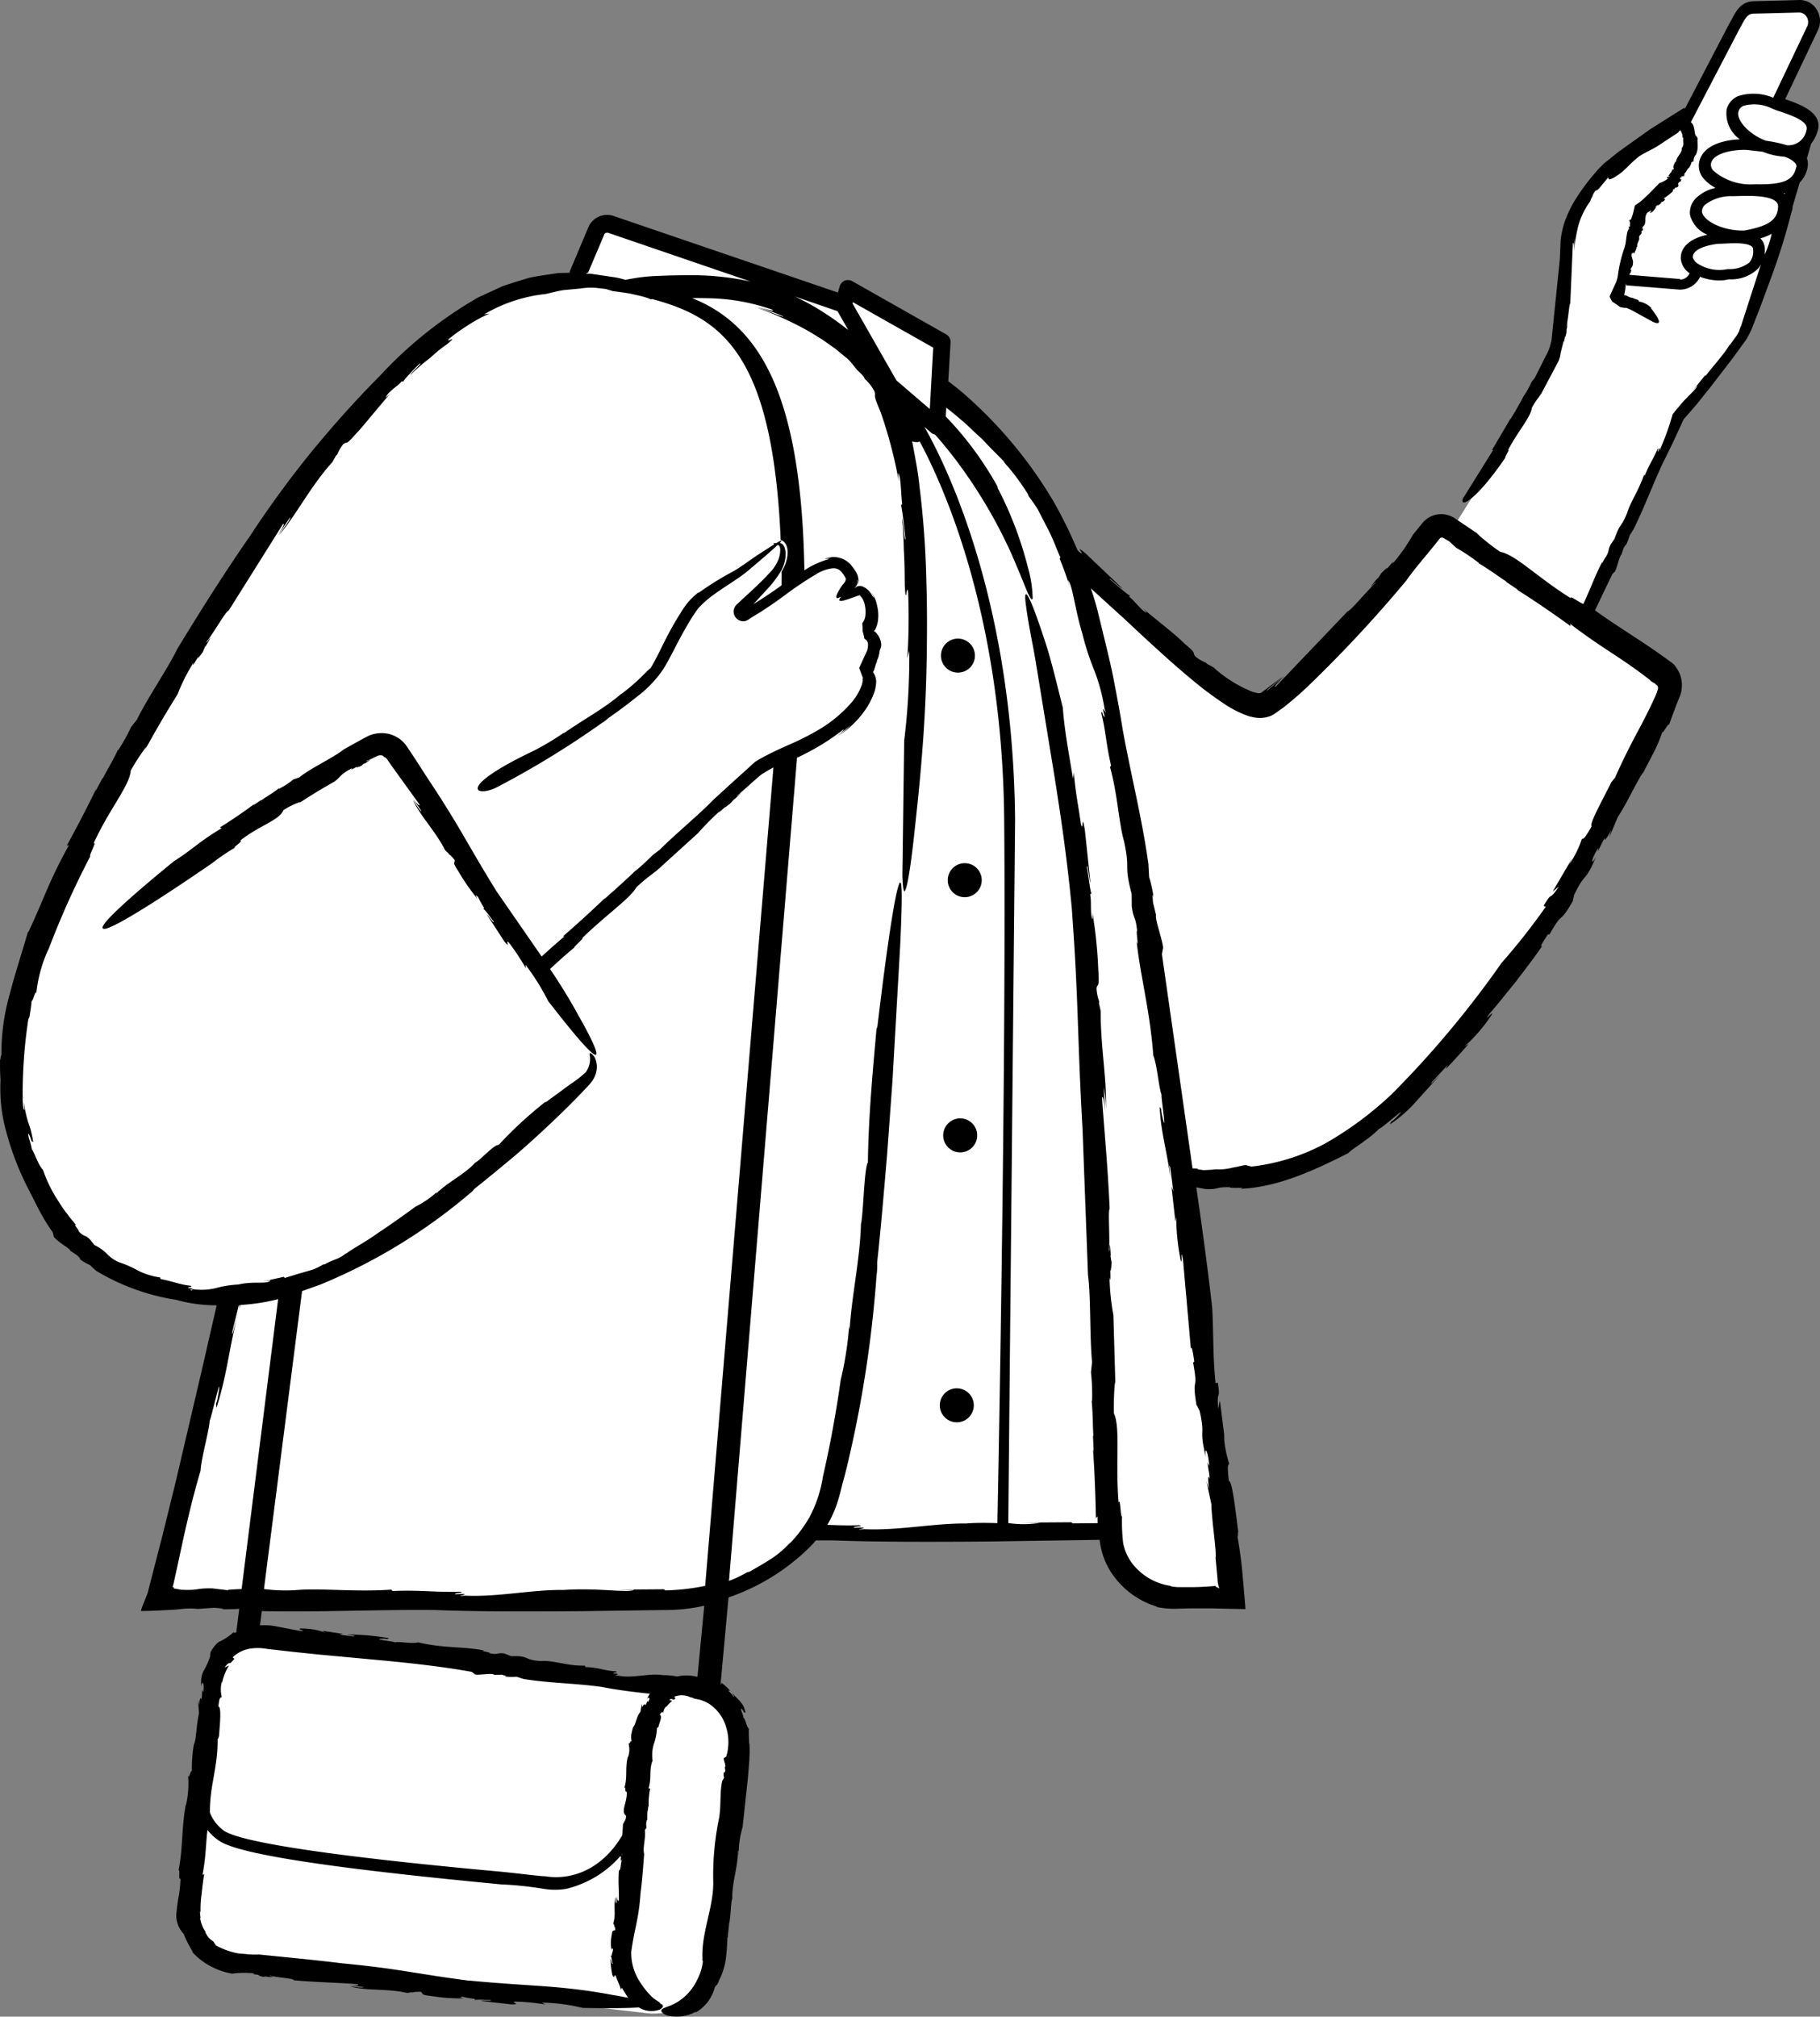 <svg xmlns="http://www.w3.org/2000/svg" width="160.502" height="177.805" viewBox="0 0 160.502 177.805">
  <rect x="0" y="0" width="160.502" height="177.805" fill="#808080" stroke="none"/>
  <g id="_77" data-name="77" transform="translate(-166.382 -72.995)">
    <path id="Path_16666" data-name="Path 16666" d="M325,73.5l-3.9.1c-1.03.01-1.25.82-1.9,1.93l-4.36,8.36-.18-.33s-5.68,3.27-6.9,4.94c-1.24,1.57-2.9,3.74-2.94,6.23a58,58,0,0,1-1,8.88c-.5,1.77-5.8,10.35-9.35,16l-.2-.14a1.294,1.294,0,0,0-1.8.3c-2.1,2.7-10.6,12.6-14.5,15.1-1.97.96-10.36-6.66-17.78-14a31.658,31.658,0,0,0-10.94-13.66l.22-4.04-8.3-4.7-.38,1.34-.02-.04-20.5-7a1.04,1.04,0,0,0-1.3.6l-1.6,3.8,1.36,1.2c-11.72-.72-20.8,10.13-30.26,24.2-7.6,11.2-17.8,28.7-19.8,36.5a32.6,32.6,0,0,0-1.2,8.58c-.5,4.44,1.3,8.54,3.5,12.32,2.32,3.78,8.26,7.34,15.76,7.12l-6.46,26.9h45.2c4.37,0,9.86-2.34,12.6-6h26.2c.01.13.01.27.02.4a5.854,5.854,0,0,0,5.9,5.6h4.9s-1.65-16.92-4.3-37.06c8.9.73,15.28-2.27,23-11.04,10-11.3,18.1-27.8,19.7-31.8a1.377,1.377,0,0,0-.5-1.6l-6.87-4.77,8.16-17.93,1.25-1.4s3.4-4.02,4.43-5.5c.76-.93,3.14-8.76,4.6-13.75a2.306,2.306,0,0,0,.74-1.33.917.917,0,0,0-.14-.73l.4-1.37a2.675,2.675,0,0,0,.62-1.08c.5-1.46-2-2.06-3.1-2.47l3.2-6.73a1.347,1.347,0,0,0-1.26-1.92ZM226.86,221.6l-36.3-4.2a4.766,4.766,0,0,0-5.4,4.2l-2.2,19.3a4.766,4.766,0,0,0,4.2,5.4l36.3,4.2a5.472,5.472,0,0,0,6-4.8l2.1-18.2a5.3,5.3,0,0,0-4.7-5.9Z" fill="#fff"/>
    <path id="Path_16667" data-name="Path 16667" d="M314.46,89.3h0l.02.05Z"/>
    <path id="Path_16668" data-name="Path 16668" d="M323.75,81.87l2.96-6.23a1.9,1.9,0,0,0-.16-1.87,1.738,1.738,0,0,0-1.56-.77l-3.9.1c-1.14.01-1.57.8-2.02,1.65l-.3.55-3.8,7.28c-.02-.03-.04-.05-.06-.08l-3.02,1.9-2.76,1.97-1.3,1.04-.55.56-.43.5a19.809,19.809,0,0,0-1.42,1.93,9.991,9.991,0,0,0-1.1,2.27,7.808,7.808,0,0,0-.32,1.52l-.07,1.67-.7,6.8a4.089,4.089,0,0,1-.55,1.74l-.95,1.9-.3.38a7.011,7.011,0,0,1-.66,1.2v-.03c-.28.58-.67,1.2-.8,1.48v-.03l-.4.68.04-.13-1.67,2.84.12-.03-2.62,4.2v-.03c-.5,1,.88.62,3.7-3.5-.12.03.44-.8.22-.65.92-1.73,2.03-2.94,2.1-3.73.44-.78.6-.87.84-1.27l-.1.2,1.6-3.02a2.41,2.41,0,0,0,.2-.74l.28-1.12c-.02.38.07-.1.14-.5-.04.27-.02.35.1-.2a1.679,1.679,0,0,1,.01-.31c.01,0,.01-.02.02-.01.08-.7.04-.58-.01-.26-.01-.02-.02.01-.05.1.2-.7.25-2,.36-2.07l.23-5.3c.07-.17.1.18.1.7l.06-1.18a6.222,6.222,0,0,1-.02,1.03,11.778,11.778,0,0,1,.34-2.1,6.621,6.621,0,0,1,1.02-2.11l.13-.32.06-.08a1.907,1.907,0,0,1,.28-.56c.2-.15.1.1.62-.56.1-.12.24-.28.38-.46l.15-.18c.01.14.08.2.18.17a2.213,2.213,0,0,0,.56-.3c.8-.5,1.06-1,2-1.73.9-.56,1.2-.58,2.1-1.22l1.33-.87c.12-.22.1-.07.2-.24v-.01a.356.356,0,0,1-.02.1c.02-.04.05-.04.04.02v.02c.05-.03.04.03.06.02l-.02.01.02.03-.03.01c.02-.03.08.12.1.2a1.02,1.02,0,0,1,.03.3l.08-.02c-.07.4.1.57-.12.9l-.02-.01c.04.54-.45.7-.52,1.28.01-.07-.05,0-.07-.01-.1.23-.24.47-.1.57-.1.16-.13.1-.2.08.06.04-.01.2-.1.32l.02-.07c-.07.12-.16.24-.24.36h.16c-.17.16-.17-.06-.28.13l.1.07a2.359,2.359,0,0,1-.75.4l-.96.98-.5.47-.26.22-.44.3-.1.43-.07.3-.17.5-.1.03c-.13,0,.1.37-.01.4l.03.15c-.03.03-.07.1-.1.04a.444.444,0,0,0,0,.23l-.1.12c-.17.5-.12.95-.28,1.47a12.01,12.01,0,0,0-.6,2.5,2.4,2.4,0,0,1-.23.75l-.5,1.1a2.3,2.3,0,0,0,.15.32c.03.05.06.1.1.16.02.02.05.02.1.05l.57.4a1.656,1.656,0,0,0,.4.07c.02.03.1.01.1-.01a4.869,4.869,0,0,1,.77.36l1.55.85c.6.3,1.04.28-.1-1.17l.04-.01a1.958,1.958,0,0,0-1.1-.57c.03-.2-.4-.2-.5-.3l.02-.01a1.177,1.177,0,0,1-.4-.1l-.2-.1a.055.055,0,0,0-.05-.03c-.02-.01-.05,0-.1.02.01-.01.05-.05.07-.05a1.106,1.106,0,0,1-.16.01c-.01-.01.01-.02.05-.05-.05.01.01-.08.01-.12a.86.86,0,0,0,.03-.17,1.48,1.48,0,0,0,.05-.44l.02.03a.429.429,0,0,1,.04-.27v.15l4.7.38a1.96,1.96,0,0,0,1.78-1.05l.04-.08a4.676,4.676,0,0,0,1.57.32,3.369,3.369,0,0,0,.96-.1,3.416,3.416,0,0,0,2.54-.9,1.843,1.843,0,0,0,.3-.43l-1.8,5.57.01-.1-.17.5-.17.3-.02.03-.58.8c-.04.03-.1.08-.08.07-.46.78-1.62,2.06-2.05,2.65l-.08-.01-1.13,1.4.44-.5c-.01.3-.94.97-1.73,2-.16.17-.23.27-.43.52a22.977,22.977,0,0,1-1.07,3c-.17.6.1-.54-.22.3-.1-.01.12-.4-.05-.23-.33.83-.7,1.28-1.1,2.3l-.1.01c-.47,1.36-1.2,2.4-1.48,3.33-.55,1.37-.6.8-1.1,2.26l-.34.5c-.3.6-.08.48-.43,1.12-.04-.07-.43.82-.3.4-.6,1.1-1.03,2.34-1.67,3.7.03.2-1.36-.86-1.1-.46-2.92-1.8-4.9-3.87-6.25-4.1A18.685,18.685,0,0,1,296.6,120l.32.2-2.23-1.5a2.15,2.15,0,0,0-2.94.5l-.77.95a15.548,15.548,0,0,1-1.84,2.6c.33-.54-.17.07-.64.62.3-.36.35-.5-.32.18a3.493,3.493,0,0,1-.3.45c-.01,0-.04.02-.04,0-.77.93-.6.8-.22.38-.01.03.04.01.18-.1-.92.85-2.32,2.6-2.56,2.6l-6.34,6.64c-.32.13.18-.34.8-.95l-1.6,1.34c-.06-.1.9-.77,1.36-1.23l-1.5,1.13c-.32.22-.32.27-.48.3a.564.564,0,0,1-.22-.01c-.12-.02-.25-.06-.4-.1a11.361,11.361,0,0,1-3.46-2.16l-.55-.3-.13-.12a3.423,3.423,0,0,1-.95-.57c-.25-.36.2-.18-.94-1.12-.82-.83-2.54-2.13-3.7-3.12.6.57.36.44.07.23-.55-.5-.78-.87-1.23-1.23l.06-.16c.1.3-1.52-1.2-1.76-1.35-.23-.37.9.72,1.1.78l-3.23-3.07c-1.22-1.02.1.3-.54-.12a1.26,1.26,0,0,1-.2-.2,40.17,40.17,0,0,0-2.12-4.3,38.719,38.719,0,0,0-7.67-9.28c-.5-.45-1.04-.87-1.6-1.3l.2-3.43a.763.763,0,0,0-.38-.7l-8.3-4.7a.8.8,0,0,0-.66-.04.84.84,0,0,0-.44.5l-.15.55-19.75-6.74a1.794,1.794,0,0,0-2.27,1l-1.6,3.8a.653.653,0,0,0-.05.2c-.34,0-.68.01-1,.02-.9.14-1.76.24-2.57.42-.8.24-1.58.48-2.34.74l-2.17,1a36.7,36.7,0,0,0-8.62,6.87c-2.8,2.84-4.43,4.77-6.06,6.73a89.866,89.866,0,0,0-5.43,7.44c-2.23,3.2-4.45,6.72-6.42,9.97-.78,1.64-2.6,4.27-3.54,6.2l-.52.66a16.443,16.443,0,0,1-1.14,2.05l-.01-.06c-.46,1-1.12,2.06-1.35,2.56l-.01-.06-.63,1.18.07-.23c-.84,1.73-1.76,3.48-2.6,5.02l.2-.06c-1.82,3.28-2.15,4.63-3.6,7.7l-.02-.06c-.6,2.08-1.16,3.75-1.58,5.4a19,19,0,0,0-.76,5.68c-.02-.57-.08.24-.12.2a17.825,17.825,0,0,0,.04,1.8,14.18,14.18,0,0,0,.55,4.73,25.094,25.094,0,0,0,1.75,4.58l1.07,2.1a18.1,18.1,0,0,0,1.24,2.03l.07.3c-.04.1.32.4.68.67s.78.5.8.65l.6.4c.14.15.46.43.14.26a4.368,4.368,0,0,0,1,.6c.16.18.35.33.53.5a19.417,19.417,0,0,0,7.06,2.56,12.952,12.952,0,0,0,3.57.48l-1.33,5.8-2.28,9.75-1.16,4.7-1.33,5.16-.4,1a4.057,4.057,0,0,0-.18.54c.37.01.95-.01,1.58-.04l.98-.05.5-.03.32-.03a6.5,6.5,0,0,1,1.64-.03l1.44-.1c.4.04,1.25.08.54.13.95.01,1.24-.01,1.67-.04l-.26,2.06a1.481,1.481,0,0,0-.13.08l-.1-.08a5.164,5.164,0,0,1-1.12.77c-.16.08-.4.13-.92.97-.02.13-.03.26-.04.4a5.68,5.68,0,0,1-.55,1.23,2.07,2.07,0,0,0-.18.45,2.911,2.911,0,0,0-.04.97c.05-.63.3-.26.16.5l-.1-.2a5.012,5.012,0,0,1-.05.86c-.04-.26-.16-.16-.2.47l-.1-.44.08,1.2c-.23.9-.24,2.37-.45,2.72a11.9,11.9,0,0,0-.17,2.43c-.07-.4-.24.67-.34.34a8.491,8.491,0,0,1-.2,2.63v-.12c-.4,2.2-.24,3.83-.64,5.8.15-.07-.04.97.17.74a11.276,11.276,0,0,1-.14,1.48,13.87,13.87,0,0,0-.2,1.4,2.35,2.35,0,0,0,.62,2,9.264,9.264,0,0,0,.86,1.67l-.2-.18a5.861,5.861,0,0,0,1.82,1.42,6.127,6.127,0,0,0,1.8.6,8.334,8.334,0,0,1,2-.02c-.4.06.1.1.53.15-.28-.02-.37.01.2.15a1.615,1.615,0,0,1,.33-.03c0,.01.03.02.01.03.74.05.6,0,.28-.05.02-.01-.01-.04-.1-.08.74.22,2.12.24,2.18.43,2.2.2,3.8.2,5.64.35.2.12-.24.15-.78.12l1.3.12c-.03.13-.76-.01-1.16-.03,1.52.4,3.2.15,5,.56l.4-.06.1.03c0-.06.42-.08.7-.07.24.15-.05.27.85.36a16.539,16.539,0,0,0,2.96.22c-.5-.08-.33-.12-.1-.14a7.226,7.226,0,0,0,1.05.18l.02.16c-.16-.17,1.2-.02,1.36-.07.24.15-.7.02-.83.1l2.7.3c.97-.01-.16-.17.32-.25a18.248,18.248,0,0,1,2.65.26l-.3-.17a16.778,16.778,0,0,1,3.6.47c2.46.05,4.02.02,4.95-.04a2.106,2.106,0,0,0,1.86.18c.33-.2.33-.36.12-.48-.16-.06-.08-.1-.2-.18-.1-.06-.2-.13-.3-.2a2.728,2.728,0,0,1-.3-.23,7.293,7.293,0,0,1-1.2-1.53,4.639,4.639,0,0,1-.65-2.46c.3-2.18.66-2.83.82-5.18.15-1.13.23-2.34.32-3.45-.15-.55.16-1.45.06-2.1l.15-.23a1.206,1.206,0,0,1,.04-.68l.03.02a7,7,0,0,1,.02-.85l.03.02.03-.4.04.07a6.7,6.7,0,0,1,.13-1.64l-.15.03c.3-1.06.03-1.5.34-2.44l.03.02a3.313,3.313,0,0,1,.13-1.6,4.855,4.855,0,0,0,.25-1.4c0,.14.1-.03.12-.01.12-.48.37-.94.13-1.1.2-.32.24-.2.35-.18-.1-.07.04-.36.23-.58l-.05.13a3.411,3.411,0,0,1,.56-.58l-.27-.1c.4-.2.25.15.56-.1l-.1-.17a1.782,1.782,0,0,1,1.44.06.487.487,0,0,0,.12.01,1.867,1.867,0,0,0,.2.1l.35.07a2.3,2.3,0,0,1,.35.1,2.98,2.98,0,0,1,.67.33,3.865,3.865,0,0,1,1.1,1.2,4.49,4.49,0,0,1,.35,3.41l-.16.1c-.22.03.23.76.02.84l.06.32c-.05.08-.1.26-.14.1a.992.992,0,0,0,.03.5l-.17.3c-.23,1.1-.08,2.07-.27,3.24a24.942,24.942,0,0,0-.52,5.6c.07,2.17-1.07,4.58-.95,6.8a.26.26,0,0,0,.04.24,4.631,4.631,0,0,1-.5,1.63,4.244,4.244,0,0,1-.62.98,4.336,4.336,0,0,1-1.6,1.24c-.55.24-1.02.32-.94.58a1.037,1.037,0,0,0,.73.4,3.521,3.521,0,0,0,2.3-.37l-.02.07a3.575,3.575,0,0,0,1.7-2.23l.1-.15c.12-.05.2-.24.27-.46a5.911,5.911,0,0,0,.64-2.23c.06-.53.08-1.03.1-1.53.01-.01.02-.02.03-.02.03-.37.08-.8.12-1.22.15-.56.14-1.74.26-2.17l.02.05c-.05-1.46.52-2.93.5-4.34a.5.5,0,0,1,.06.4,8.464,8.464,0,0,1,.35-2.45l.43-3.98c.07-.67.12-1.3.16-1.88.01-.1.01-.2.01-.3q.018-.22.02-.44v-.4c-.01-.1-.01-.23-.02-.35v.04c-.01-.04-.01-.07-.02-.1-.02-.4-.04-.8-.03-1.27-.24-.23-.28-.87-.5-1,.1-.07-.48-1.18-.01-.6.04.05.08.15.05.16l.15.03c-.07-.8-.7-1.18-1.18-1.76.1.2.3.42.12.32a3.8,3.8,0,0,0-.46-.52l.18.03a4.289,4.289,0,0,0-.8-.73l.06.2a.874.874,0,0,0-.1-.08l.7-7.62c.2-.07.4-.14.6-.22a18.719,18.719,0,0,0,6.8-4.46c.1-.1.2-.24.3-.35h1.6c3.46.14,8.44.14,13.5.1l9.93-.15a3.95,3.95,0,0,0,.1.63,6.349,6.349,0,0,0,.93,2.27,7.391,7.391,0,0,0,4.05,3l-.07.02a7.845,7.845,0,0,0,1.9.15q.78-.03,1.5-.03h1.42l2.07.05.6.01.3.01c.07.02.05-.05.05-.1l-.01-.15-.1-1.2-.17-1.94c-.1-1-.24-2.03-.45-3.2.1.58.05-.26.1-.22-.27-2.17-.54-4.5-.83-4.5-.17-1.58-.05-1.3.03-1.52a9.873,9.873,0,0,1-.47-2.58l.1.56-.45-3.54-.15.72c-.15-1.88.23-.5-.03-2.3l-.2.05c-.26-2.6-.16-4.16-.3-6.7-.4-3.47-.88-7.02-1.4-10.57l.8.15c1.2.07.85-.2,2.17-.16-.07.13,1.68-.03.9.14,3.05-.12,6.03-1.36,9.54-3.15.3-.33.93-.67,1.46-1.1a8.58,8.58,0,0,0,1.27-1.06c.17.05,3-2.54,1.46-.94-.13.14-.4.35-.4.3l-.12.27a11.886,11.886,0,0,0,2.35-2.07l2.08-2.3c-.47.45-1.04,1.1-.7.6l1.38-1.48-.2.38c.7-.72,1.37-1.47,2.03-2.23l-.37.23a14.189,14.189,0,0,0,2.38-2.76c.4-.65-1,.98-.07-.25.65-.74,1.4-1.7,2.22-2.7.77-1.03,1.62-2.1,2.32-3.14-.25.1.13-.44.5-1.03h.15c1.3-2.3.76-.67,2.06-2.95l.1-.5c1.02-2.16.9-.95,1.95-3.4-.5.9-.48.28.2-.8l-.06.34c.34-.62.4-.86.66-1.25-.15.4.04.28.54-.64l-.2.68.77-1.83c.85-1.27,1.84-3.48,2.27-3.96l.8-1.54a13.036,13.036,0,0,0,.9-2.12c-.18.65.64-.98.54-.45.13-.4.42-1.2.74-2.02l.26-.65a2.8,2.8,0,0,0,.14-1.05,2.581,2.581,0,0,0-.67-1.6,1.879,1.879,0,0,1,.24.25,2.378,2.378,0,0,0-.56-.54c-2.46-1.82-4.5-2.97-6.67-4.54l1.53-3.2.18-.18c.16-.04.43-1.4.62-1.54l.2-.58c.1-.15.27-.47.17-.18a5.878,5.878,0,0,0,.36-.93l.33-.52c1-2.02,1.64-3.82,2.64-5.96.26-.5.55-1.1.86-1.74l.92-2,1.17-1.35,1.17-1.46,2-2.6,1.15-1.58-.02.03a7.516,7.516,0,0,0,.7-1.43l.55-1.4,1.05-2.84a56.943,56.943,0,0,0,1.75-5.65,1.331,1.331,0,0,0,.1-.5l.62-2.1a2.56,2.56,0,0,0,.7-1.36,1.51,1.51,0,0,0-.06-.79c.04-.12.08-.26.13-.44l.24-.84a3.272,3.272,0,0,0,.55-1.04c.6-1.7-1.56-2.45-2.86-2.9ZM241.2,102.1a2.2,2.2,0,0,0-.18-.14,26.145,26.145,0,0,0-2.45-1.7,21.742,21.742,0,0,0-2.11-1.13l3.78,1.3.96,1.68Zm7.48,1.54-.3,5.42-2.94-2.52-3.87-6.78.03-.12,7.07,4Zm-29.03-9.95a.3.3,0,0,1,.36-.17l12.57,4.3q-.508-.11-1.02-.2a24.194,24.194,0,0,0-4.24-.36q-1.05,0-2.1.03c-.67.03-1.4.04-2.14.13-.52.06-1.03.15-1.54.25a7.371,7.371,0,0,0-.9-.22l-2.17-.32c-.14,0-.28,0-.42-.01l.2-.1,1.4-3.3Zm-36.3,93.07c-.67.03.6-.13-.38-.2-.01-.16.46-.02.23-.2-.96-.1-1.52-.38-2.67-.6l-.01-.13a6.451,6.451,0,0,1-2.03-.64,8.77,8.77,0,0,0-1.6-.7,3.158,3.158,0,0,1-1.08-.75,3.992,3.992,0,0,0-1.1-.77c-.13-.17-.27-.33-.4-.5-.48-.47-.5-.17-1-.73.1-.03-.57-.75-.2-.5-.24-.34-.55-.64-.77-.98a8.719,8.719,0,0,1-.77-1.1,12.046,12.046,0,0,1-1.4-2.83c-.4-.37-.74-1.5-.98-1.8a6.306,6.306,0,0,0-.26-.98c-.08-.4-.1-.63.14-.04.03.1.1.3.07.28l.17.1a8.2,8.2,0,0,0-.44-1.74,10.869,10.869,0,0,1-.38-1.74c0,.37.1.87-.04.55a6.622,6.622,0,0,1-.07-1.17,43.351,43.351,0,0,1,.5-6.72,2,2,0,0,1,.1-.21c.08-.52.16-1,.18-1.33.01-.03.01-.06.02-.1.06.16.38-1.1.4-.64a12.438,12.438,0,0,1,1.07-3.9l-.05.17a75.479,75.479,0,0,1,3.75-8.38c-.2.06.64-1.4.28-1.1,1.36-3.02,3.2-5.12,3.28-6.44a18.006,18.006,0,0,1,1.4-2.14l-.15.33c1.37-2.47,1.8-3.17,2.9-4.96a15.635,15.635,0,0,1,1.4-2.77c-.23.57.16-.1.53-.7-.22.4-.26.53.28-.22.04-.13.13-.3.2-.48.01,0,.04-.03.04-.01.6-1,.46-.85.15-.4,0-.03-.04,0-.16.12.77-.95,1.8-2.86,2.05-2.88l4.77-7.6c.27-.2-.07.4-.52,1.1l1.17-1.72c.1.1-.63,1.02-.97,1.56,1.6-1.9,2.76-4.3,4.7-6.44l.3-.54.12-.12a3.743,3.743,0,0,1,.55-.93c.35-.25.18.18,1.1-.9.4-.4.9-1.02,1.44-1.67l1.6-1.9c-.56.57-.43.34-.22.06.48-.53.88-.7,1.23-1.13l.16.07c-.3.1,1.2-1.42,1.4-1.6.38-.18-.77.8-.82,1a18.074,18.074,0,0,1,1.6-1.4c.14-.1.27-.23.5-.43a11.713,11.713,0,0,1,1.15-.9c1.16-.97-.3.04.2-.5a16.318,16.318,0,0,1,1.65-1.17,12.227,12.227,0,0,1,1.9-1.03c-.17.03-.34.04-.5.08a13.459,13.459,0,0,1,5.42-1.8c.57-.12,1.1-.28,1.63-.35l1.48-.14a5.848,5.848,0,0,1,1.3-.06l.9.1.66.2c.24.02,1.34.17,1.58.23l.88.2c.18.05.37.1.55.16.1.03.2.08.3.12a.915.915,0,0,1,.17-.01c6.14,1.66,10.6,4.9,11.3,21.23.8.26.8,1.62.08,2.8.01.4,0,.8,0,1.2-.96.7-1.74,1.2-2.5,1.67.08-.08.16-.16.23-.24l.92-1a9.66,9.66,0,0,0,1.34-1.76c.57-1.12.38-2.15.03-2.33a.426.426,0,0,0-.18-.06c.15-.17.2-.25.07-.2a2.457,2.457,0,0,0-.37.2.5.5,0,0,0-.24.03c-.02.02,0,.04.06.07-.32.2-.77.5-1.4.9-.57.37-1.26.9-2.13,1.44a26.963,26.963,0,0,0-3.2,1.98l.1-.13a7.5,7.5,0,0,0-.96.9,8.77,8.77,0,0,0-.68.97q-.549.865-1.03,1.77c-.6,1.12-1.05,2.17-1.62,3.1-.16.1-.6.58-1.13,1.07a16.539,16.539,0,0,1-1.48,1.23l.05-.06c-1.56,1.36-3.53,2.37-5.15,3.55a1.8,1.8,0,0,1,.45-.37,23.892,23.892,0,0,1-3.04,1.86c-7,3.33-5.06,4.16-3.22,3.2a79.217,79.217,0,0,0,9.16-5.6,3.792,3.792,0,0,0,.64-.48c.86-.6,1.7-1.22,2.54-1.9a10.167,10.167,0,0,0,2.28-2.38s.26-.4.64-1.12c.38-.7.85-1.68,1.47-2.73a14.744,14.744,0,0,1,1-1.55,8.9,8.9,0,0,1,1.44-1.26c1.06-.77,2.3-1.46,3.2-2.27,1.07-.9,1.92-1.63,2.36-2.06a.635.635,0,0,0,.07.02.471.471,0,0,1,.1.1.961.961,0,0,1,.06.33,2.364,2.364,0,0,1-.3,1.13,3.258,3.258,0,0,1-.63.87l-.37.4q-.7.709-1.43,1.38l-.7.64-.35.33-.06.05-.04.05-.03.03c-.03.04-.06.08-.1.13v.03a.822.822,0,0,0,.03.84.863.863,0,0,0,.76.4l.08-.01a.725.725,0,0,0,.27-.1l.07-.04.08-.05.2-.14c.24-.15.48-.3.72-.43l.75-.5c.5-.33.96-.66,1.42-1a31.116,31.116,0,0,1,2.8-1.88,3.556,3.556,0,0,1,1.44-.52c.42-.03.7.13,1.02.63l.03.05c.06.1.07.13.1.18.01.03.01.05.02.08a.634.634,0,0,1-.1.3,4.2,4.2,0,0,0-.66,1.02c-.16.32-.05.4.08.36.1-.02.36-.2.18,0-.06.1-.15.26.08.26.43-.01,1.97-.7,1.66-.46a1.028,1.028,0,0,1,.33.47l.07.17c.01.02.01.06.03.14a2.583,2.583,0,0,1,.06.37,2.874,2.874,0,0,1-.01.66,1.5,1.5,0,0,1-.07.27l-.05.12-.15.24a4.976,4.976,0,0,1,.03.68,4.151,4.151,0,0,1,.16.66c.27.2.22.2.27.28a.712.712,0,0,1,.05.22,1.583,1.583,0,0,1-.08.56l-.7,1.53.34.9c-.01.01-.02.02-.02.03-.05.04-.02.02-.03.03a.564.564,0,0,1,.02.1,1.435,1.435,0,0,1-.12.54,4.88,4.88,0,0,1-.8,1.37,11.8,11.8,0,0,1-3.3,2.67,22.936,22.936,0,0,1-2.33,1.15c-.83.37-1.67.76-2.5,1.22l-.33.2a.919.919,0,0,0-.23.18l-.12.1-.5.46-1,.9-1.94,1.77c-1.13,1.2-3.35,3.02-4.72,4.4l-.6.45c-.47.47-1.03,1-1.56,1.43l.02-.04c-.7.7-1.56,1.43-1.9,1.78l.02-.04-.9.8.13-.16q-1.837,1.762-3.76,3.43l.16-.02q-1.033.874-2.03,1.79l-3.98-5.75c-2.68-4.33-3.17-5.6-6.1-10l-1.03-1.6-.53-.8c-.1-.14-.15-.24-.34-.5a2.58,2.58,0,0,0-.69-.63,2.65,2.65,0,0,0-1.74-.4,2.733,2.733,0,0,0-.85.22c-.28.14-.38.2-.52.27l-1.66.92c-.93.75-2.84,1.6-3.94,2.48l-.52.18a6.678,6.678,0,0,1-1.28.83v-.05c-.56.45-1.27.84-1.55,1.07l.01-.05-.72.48.1-.12q-1.474,1.1-3.04,2.07l.16.07c-1.96,1.15-2.6,1.9-4.2,2.9-2.7,2.2-6.47,5.4-6.3,5.9.25.82,9.67-5.73,9.67-5.73l-.01.01a17.93,17.93,0,0,1,2-1.36c-.16-.07.8-.6.46-.62,1.68-1.34,3.48-1.8,3.83-2.7a7.352,7.352,0,0,1,1.5-.73l-.18.15c1.54-1,2-1.26,3.17-1.93.56-.4.52-.67,1.6-1.2-.3.28.13.03.53-.2-.25.15-.3.23.25.01a1.5,1.5,0,0,1,.26-.22c.01.01.03,0,.03.02.65-.4.52-.36.2-.2.01-.02-.03-.03-.14,0a4.582,4.582,0,0,0,.63-.27l.33-.16a1.04,1.04,0,0,1,.2-.08c.25-.07.46.02.44.1a.614.614,0,0,1,.3.2c.03.04.1.14.18.26l.22.32.85,1.18,1.63,2.26c.04.23-.27-.1-.6-.55l.76,1.12c-.12.06-.48-.62-.73-.95.68,1.47,1.97,2.7,2.82,4.4l.3.28.05.1c.04-.03.34.28.5.5.04.3-.24.13.27.9a19.739,19.739,0,0,0,1.75,2.53c-.26-.45-.12-.34.04-.17a9.72,9.72,0,0,0,.54.96l-.1.12c.03-.23.8.95.94,1.06.04.3-.48-.56-.6-.6l1.53,2.36c.64.78.03-.23.4.1a19.935,19.935,0,0,1,1.52,2.3l-.05-.34a20.725,20.725,0,0,1,2,3.2c7.6,9.82,2.72,1.36,2.72,1.36-.9-1.65-1.72-2.94-2.55-4.18.68-.63,1.37-1.26,2.15-1.9-.16.02,1.02-.97.66-.8,2.16-2.1,4.23-3.5,4.8-4.5,1-.93,1.26-1.03,1.8-1.5l-.23.23,3.86-3.5a24.687,24.687,0,0,1,1.98-2c-.37.42.14-.06.62-.5-.3.28-.37.38.28-.15a4.468,4.468,0,0,1,.32-.35c.01,0,.04-.02.03,0,.78-.73.63-.62.25-.3.01-.02-.03-.01-.15.08.87-.68,2.28-2.06,2.46-2.07a4.5,4.5,0,0,1,.4-.25c.16-.1.32-.17.47-.26l-6.02,72.16a20.122,20.122,0,0,1-3.53.4l-.1-.1-4.2.03,1.57.02c-.54.3-3.17-.2-6.2.01-2.85-.04-5.77.64-8.73.5-1.4.14,1.24-.23-.87-.12-.07-.16.98-.1.44-.23-2.07.08-3.4-.16-5.95-.06l-.1-.12c-3.33.23-6.28-.16-8.5.05a14.694,14.694,0,0,1-2.74-.1l3.36-26.27,1.6-.57a49.236,49.236,0,0,0,13.18-8.03,1.6,1.6,0,0,0,.4-.4c1.18-.93,2.34-1.9,3.5-2.86,0,0,1.04-.88,2.36-2.1s2.9-2.74,4.06-4a4.377,4.377,0,0,0,.46-.53,2.232,2.232,0,0,0,.34-.67,1.91,1.91,0,0,0,0-1.21,1.131,1.131,0,0,0-.38-.57c-.1-.08-.15-.04-.17.04a2,2,0,0,1-.33,1.6,10.461,10.461,0,0,1-1.42,1.1l-2.15,1.58.05-.1a35.874,35.874,0,0,0-4.16,3.83c-.4-.04-1.55,1.27-2.05,1.56l.03-.05c-1,1.12-2.5,1.77-3.5,2.8a.645.645,0,0,1,.26-.34,8.08,8.08,0,0,1-2.07,1.47c-1,.74-2.22,1.6-3.35,2.35-1.1.8-2.2,1.34-2.83,1.84l.07-.1c-.7.6-1.03.5-1.9,1-.06,0-.13.02-.12,0a6.025,6.025,0,0,1-.77.4c-.3.12-.64.2-.97.3-.66.18-1.3.4-1.67.5l-.08-.1-1.88.42c.24-.03.47-.08.7-.12-.2.4-1.46.05-2.83.38a9.132,9.132,0,0,0-2,.32,5.36,5.36,0,0,1-2.07.08Zm59.36-54.15h0l-.01.02v.03l-.01.01c.14-.24-.04.07.04-.06Zm-.17.4-.04-.02c.01-.01.01-.02.02-.03l.02.05Zm-56.03,80.2-1.4-.17c-1.53-.03-1.1.2-2.8.12-.36-.1-.84-.08-.53-.2l-.18-.03c.03-.1.06-.2.08-.28l.23-1.03.6-2.78c.42-1.9.9-3.95,1.56-6.18.06-1.12.77-3.56.8-4.4.12-.1,1.2-4.96.73-2.13a2.533,2.533,0,0,1-.17.63l.04.36c.9-2.75,1.1-5.12,1.8-7.9-.24.8-.5,1.9-.4,1.16l.57-2.3h.06l-.01.28.07-.3.7-.06a17.672,17.672,0,0,0,2.65-.46l-3.22,25.56q-.611.018-1.22.07Zm21.25,34.42c-4.87-.63-6.13-1.05-11.2-1.53-2.4-.3-5-.54-7.35-.78a6.739,6.739,0,0,1-.99-.02c-.18-.02-.37-.04-.57-.05a3.147,3.147,0,0,1-.53-.08,6.672,6.672,0,0,1-1.68-.64,2.636,2.636,0,0,1-.23-.35,1.762,1.762,0,0,1-.72-.83h.04a2.817,2.817,0,0,1-.5-1.25l.04.02a4.345,4.345,0,0,1-.05-.63l.05.1a9.169,9.169,0,0,1,.1-1.66c.06-.6.13-1.17.22-1.7l-.15.07c.33-1.76.28-2.7.44-3.96a4.243,4.243,0,0,0,1.1,1c2.2,1.4,13.3,2.7,24.8,3.8a30.762,30.762,0,0,1,3.8.4,6.045,6.045,0,0,0,1.9,0,9.206,9.206,0,0,0,4.85-2.94.487.487,0,0,0-.03.07.377.377,0,0,1,.05.16c-.01,0-.02.01-.03,0,0,.35.04.3.07.13.02.01.04,0,.07-.05-.18.34-.1,1-.3,1-.08,1.03.02,1.8,0,2.65-.1.1-.16-.12-.17-.37l-.04.6c-.13-.02-.04-.36-.04-.55-.3.7.04,1.5-.25,2.34l.1.2-.02.05c.06,0,.1.2.1.33-.13.1-.27-.04-.3.38a3.588,3.588,0,0,0-.03,1.4c.04-.26.1-.16.13-.05-.01.23-.14.35-.1.53l-.16.02c.15-.1.16.6.24.68-.1.14-.13-.35-.2-.4a8.342,8.342,0,0,0,.16,1.4c.23.46.12-.12.3.08.13.4.34.76.46,1.24l.07-.2.56.9c-.72-.15-1.35-.25-1.35-.25-4.64-.87-7.1-.74-12.66-1.27ZM221.33,236.31Zm-.1.13c0,.04-.01.08-.01.13a.215.215,0,0,0-.02-.1.138.138,0,0,1,.03-.04Zm2.3-13.32-.03-.16c-.12.2-.12.3-.22.4.02-.15-.1-.16-.27.15l-.01-.28a5.427,5.427,0,0,0-.13.68c-.36.4-.44,1.2-.65,1.35,0,0-.08.26-.14.55a1.339,1.339,0,0,0,.02.74c-.1-.2-.2.3-.3.15a1.923,1.923,0,0,1-.04,1.23l-.01-.05c-.26,1.03-.01,1.8-.3,2.72.15-.03.01.46.2.36.07,1-.58,1.72-.05,2.13-.02.44-.2.5-.25.73l-.02-.1c-.03.52-.05.8-.08,1.1-1.8,3.06-4.54,3.98-6.8,3.6-.5,0-1.9-.2-3.9-.4-6.6-.6-22.1-2.1-24.4-3.6a3.539,3.539,0,0,1-1.26-1.62c-.01-2.5.73-3.95.68-6.6.01.34.1-.14.12-.1.1-1.26.23-2.6-.05-2.65.1-.9.17-.73.3-.84a2.632,2.632,0,0,1,.03-1.42c-.02.1-.01.2-.02.28a4.57,4.57,0,0,1,.63-1.63l-.4.18c.3-.4.4-.4.47-.4s.12-.04.4-.37l-.15-.13a2.828,2.828,0,0,1,1.5-.76,4.557,4.557,0,0,1,1.56.02l2.2.25,2.3.24,4.64.43c3.08.28,6.1.6,8.88,1.1l.23.17c.08.23,1.58-.14,1.77.1l.66-.02c.18.06.56.14.23.15a4.346,4.346,0,0,0,1.06.03l.63.2c2.37.38,4.42.36,6.9.7,1.12.23,2.62.43,4.24.6a1.3,1.3,0,0,0-.24.46c.2-.3.3.03.02.33Zm4.33-2.3h-.07a3.754,3.754,0,0,0-1.7-.01,6.066,6.066,0,0,0-1.24-.12c-1.3-.2-2.7.33-4,.03-.66.07.6-.17-.38-.17-.01-.16.46-.05.23-.2-.95-.03-1.52-.34-2.7-.37l-.03-.13c-1.54.05-2.83-.5-3.86-.4-1.57-.08-1-.5-2.65-.43l-.6-.24c-.7-.1-.52.15-1.28-.02.06-.1-.96-.2-.5-.24-1.72-.37-3.56-.18-5.82-.72-.52.15-1.66-.1-2.05,0-.05-.1-2.3-.28-1-.33.1,0,.3.02.3.06l.17-.1a22.881,22.881,0,0,0-3.68-.33c.38.08.9.13.54.18l-1.2-.16.26-.07-1.78-.27.23.15a6.2,6.2,0,0,0-2.16-.35c-.46.05.8.27-.12.2l-2.08-.4a5.211,5.211,0,0,0-1.38-.08l.16-1.26.14.01c5.24.1,9.7-.15,15.2-.1,3.3.14,8.08.14,12.92.1l7.14-.1a15.76,15.76,0,0,0,3.62-.38l-.6,6.26Zm23.84-13.5c-2.97-.04-6.03.64-9.12.5-1.47.14,1.3-.23-.9-.12-.07-.16,1.03-.1.46-.23-1.03.04-1.9,0-2.8-.03a9.23,9.23,0,0,0,.85-1.86c.25-.72.37-1.35.56-2.03s.35-1.34.5-2a104.254,104.254,0,0,0,2.43-16.07,7.271,7.271,0,0,0,.06-1.2c.34-3.14.6-6.3.87-9.43l.48-6.6.68-11.93c.16-3.55.22-6-.07-5.44-.3.58-.94,4.2-1.97,12.86l-.03-.24c-.47,5.15-.73,8.4-.78,11.97-.33.54-.38,4.23-.6,5.42l-.01-.12c-.06,3.16-.82,6.43-1,9.46a1.825,1.825,0,0,1-.02-.64,30.236,30.236,0,0,1-.77,5.08q-.6,4.3-1.57,8.53a11.171,11.171,0,0,1-1.2,3.6,11.866,11.866,0,0,1-1.78,2.34l.13-.18a8.557,8.557,0,0,1-1.6,1.4c-.52.34-1.08.68-2,1.2-.1.03-.25.08-.23.06a10.034,10.034,0,0,1-1.6.76l6-72.58c.23-.1.47-.22.7-.34a20.2,20.2,0,0,0,3.33-2.1c.24-.13-.08.2-.6.58a14.088,14.088,0,0,0,1.29-1.02,6.035,6.035,0,0,1-1.32,1.1,8.378,8.378,0,0,0,2.5-2.27,6.636,6.636,0,0,0,.88-1.62,3.188,3.188,0,0,0,.2-1.02,1.437,1.437,0,0,0-.28-.85c.03-.07.07-.14.1-.2l.16-.53.07-.14a.748.748,0,0,1,.1-.33,2.136,2.136,0,0,0,.1-.35,2.254,2.254,0,0,0,.06-.36,2.392,2.392,0,0,0,.12-.34.975.975,0,0,0-.01-.38,1.67,1.67,0,0,0-.4-.81l-.05-.06a.339.339,0,0,0-.18-.12.474.474,0,0,0,.14-.17l.05-.1.08-.22a2.424,2.424,0,0,0,.1-.45,3.871,3.871,0,0,0,0-.9,6.326,6.326,0,0,0-.2-.87,2.82,2.82,0,0,0-.42-.73c.26.37.26.5.26.5a1.55,1.55,0,0,1-.2-.28,1.7,1.7,0,0,0-.76-.7.513.513,0,0,0-.45-.02l.07-.1c0,.01-.04.04-.13.1-.04.03-.1.06-.15.1a.928.928,0,0,1-.1.05l.06-.06a.685.685,0,0,0,.2-.6c.01-.12.02-.1.04,0a.577.577,0,0,1-.01.23.536.536,0,0,1-.1.2.9.9,0,0,0,.14-.22.732.732,0,0,0,.02-.37,1.553,1.553,0,0,0-.25-.67,4.807,4.807,0,0,0-.48-.64,2.07,2.07,0,0,0-1.58-.61c-1.56.32.28.02-.45.23a7.341,7.341,0,0,0-2,.94c-.27-15.36-3.86-21.58-9.9-24,.5-.01,1,0,1.47.01a17.879,17.879,0,0,1,5.58,1c.38.25-.5-.03-1.6-.3a18.154,18.154,0,0,1,2.6.9c-.07.1-1.48-.56-2.3-.75a29.323,29.323,0,0,1,4.6,2.1l1.14.7,1.13.8,1.1.9c.27.25.58.68.87,1.02a4.164,4.164,0,0,1,.55.56l.1.2a3.751,3.751,0,0,1,.86,1.13c.1.55-.2.06.53,1.8a40.521,40.521,0,0,1,1.6,6.1c-.12-1.08-.01-.74.1-.28.12.97.1,1.54.2,2.28l-.12.1c.12.13.35,2.6.4,2.92-.08.56-.18-1.5-.3-1.75.18,1.95.13,2.45.17,2.94.02.5.06.98.07,2.95.13,2.1.15-.38.3.62a56.941,56.941,0,0,1-.07,5.8l.17-.67a60.432,60.432,0,0,1-.45,7.94l-.16,11.9c.06,1.75.22,1.64.43.7s.43-2.68.6-4.2l.3-2.8c.53-5.13.76-9.03.82-13.2.03-2.08.04-4.23-.04-6.64a80.413,80.413,0,0,0-.6-8.17c-.13-1.37-.4-2.6-.6-3.75q-.028-.111-.06-.22l.3.05a.57.57,0,0,0,.13.01.657.657,0,0,0,.25-.06c2.24,4.18,7.3,15.58,7.45,33.4.18,21.06-.48,56.15-.6,61.97-.83-.03-1.73-.04-2.68.02Zm20.25-10.38.23.46c.53,2.44-.1,1.36.54,4.06-.14-1.08.22-.54.3.8l-.16-.32c.1.74.18.98.2,1.47-.1-.43-.2-.2-.06.87l-.23-.7.44,2.03c.04,1.6.47,4.1.37,4.76l.17,1.8a2.587,2.587,0,0,0,.1.68c.02.06.04.12.05.16-.03.02-.05.03-.06.06.05-.06-.08-.1-.16-.14-.1-.04-.13-.1-.12-.15,0,.02-.01.03-.03.05l-.52.04c-.4.03-.83.05-1.28.06h-1.3a3.448,3.448,0,0,1-.52-.03,1.741,1.741,0,0,1-.37-.07.854.854,0,0,0,.16,0,5.205,5.205,0,0,1-3.5-2.03,4.35,4.35,0,0,1-.77-1.76,16.458,16.458,0,0,1-.1-2.35c-.14.16-.13-1.68-.3-1.22-.3-3.6.18-6.58-.42-7.87a25.494,25.494,0,0,1,.1-2.8l.04.4-.18-6.25a20.062,20.062,0,0,1-.34-3.36c.12.66.08-.18.06-.94.03.5.07.64.12-.37-.04-.14-.06-.36-.1-.56.01-.01.01-.05.03-.03-.07-1.28-.1-1.05-.1-.46-.02-.03-.04.02-.06.2.1-1.33-.1-3.7.06-3.86-.17-3.84-.45-6.57-.67-9.76.08-.36.2.38.27,1.3l-.13-2.26a9.842,9.842,0,0,1,.2,2c.1-2.7-.48-5.55-.46-8.72l-.15-.65.01-.2a4.238,4.238,0,0,1-.23-1.16c.1-.45.27.01.16-1.55a39.8,39.8,0,0,0-.52-5.12c.05.87-.03.6-.1.23-.07-.78.01-1.24-.1-1.84l.12-.07c-.12-.1-.32-2.07-.42-2.33.07-.46.23,1.2.33,1.4l-.5-4.7c-.3-1.66-.12.32-.34-.46-.2-1.47-.5-2.9-.63-4.58l-.07.55c-.46-2.74-.76-4.38-.9-6.26-.63-2.52-1.1-4.47-1.6-5.94-.48-1.46-.84-2.46-1.1-3.1-.53-1.28-.67-1.14-.6-.4s.3,2.1.52,3.28q.221,1.081.4,2.17l1.67,10.2c.5,3.22,1.04,6.64,1.5,11.45.62,8.48.46,10.74.95,19.54l.48,12.8c.26,1.95.14,5.4.36,7.7l-.1.9a17.845,17.845,0,0,1,.1,2.53l-.04-.05c.12,1.2.1,2.53.16,3.13l-.04-.05.06,1.45-.06-.25c.15,2.08.22,4.22.26,6.1l.14-.16c0,.2,0,.4.01.6l-2.2.02-.12-.1-4.38.03,1.64.02a9.132,9.132,0,0,1-2.82.02l.6-62c-.17-19.15-5.96-31.08-8-34.65l.6.52a.71.71,0,0,0,.33.15c.6.67,1.34,1.56,2.12,2.62a43.341,43.341,0,0,1,4.66,7.98l.74,1.74.54,1.33c.3.7.5,1.04.56.78a10.578,10.578,0,0,0-.42-2.73,32.154,32.154,0,0,0-2.74-7.14l.13.14a29.459,29.459,0,0,0-4.63-6.3l.04-.78q.581.44,1.13.92a16.353,16.353,0,0,1,1.22,1.1c.38.37.8.7,1.1,1.05.65.7,1.28,1.28,1.72,1.77l-.14-.1a19.33,19.33,0,0,1,2.17,2.88c.03.1.08.2.06.18a13.461,13.461,0,0,1,.83,1.2l.78,1.52c.56,1.02.9,2.08,1.2,2.68l-.07.12a24.349,24.349,0,0,1,1.06,3.08l-.33-1.18c.4.33.58,2.4,1.27,4.7a23.8,23.8,0,0,0,1.06,3.26,16.274,16.274,0,0,1,.9,3.37c.37,1.06-.43-.92.02.7-.15.1-.26-.74-.3-.3.4,1.6.4,2.66.86,4.62l-.1.1c.7,2.55.76,4.9,1.25,6.6.56,2.66-.06,1.86.66,4.6l.01,1.1c.16,1.2.34.82.47,2.16-.12-.06.18,1.7-.04.93.32,3.02,1.17,6.06,1.47,10.06.34.83.48,2.84.73,3.47-.07.12.54,4,.04,1.8-.04-.2-.1-.53-.05-.5l-.16-.25c.1,2.3.7,4.1.95,6.34-.05-.67-.17-1.55-.01-.97l.26,2.08-.16-.42.35,3.1.07-.44a19.766,19.766,0,0,0,.38,3.78c.2.76-.01-1.46.23.14l.68,7.7c.1-.26.2.44.3,1.15l-.1.1c.5,2.72-.15,1.03.3,3.75Zm40.43-63.6a.339.339,0,0,1,.22.36,4.773,4.773,0,0,1-.37.96c-.35.78-.72,1.5-1.1,2.23-.78,1.46-1.57,2.94-2.42,4.9.22-.5-.18.18-.2.12-.92,1.84-2,3.77-1.76,3.93-.74,1.3-.68,1.02-.87,1.14a9.129,9.129,0,0,1-1.1,2.22l.23-.5-1.7,2.9.55-.44c-1,1.48-.48.23-1.35,1.7l.18.1a59.072,59.072,0,0,1-3.9,4.95,87.327,87.327,0,0,1-9.64,11.52,30.327,30.327,0,0,1-5.86,4.36,17.93,17.93,0,0,1-6.54,2.06l-.4-.1c-.1-.1-.68.1-1.3.2a4.694,4.694,0,0,1-1.46.14c-.34.05-.7.05-1.04.08-.3-.05-.9-.1-.4-.14l-.6-.02-2.7-18.88.08-.45c.18-.22-.73-2.62-.6-3.02l-.27-1.1c-.01-.32-.1-1,.06-.44a11.87,11.87,0,0,0-.4-1.8l-.06-1.14c-.58-4.12-1.48-7.55-2.27-11.86-.2-1.3-.5-2.88-.83-4.6-.35-1.72-.83-3.58-1.28-5.45a24.12,24.12,0,0,0-.7-2.4l3,2.73c2.97,2.78,4.88,4.52,6.98,6.18.53.4,1.08.8,1.68,1.2a9.58,9.58,0,0,0,2.18,1.13,1.946,1.946,0,0,0,.4.1,2.35,2.35,0,0,0,.55.08,2.463,2.463,0,0,0,1.13-.2,3.257,3.257,0,0,0,.48-.3l.28-.2a5.839,5.839,0,0,0,.56-.42,29.746,29.746,0,0,0,2.24-1.99,115.393,115.393,0,0,0,8.36-9.02c.68-1,1.85-2.3,2.92-3.67a.246.246,0,0,1,.2-.1.266.266,0,0,1,.12.03l.52.3.63.58a16.608,16.608,0,0,1,2,1.34h-.06c.98.57,2,1.34,2.48,1.63h-.06l1.14.77-.22-.1c1.67,1.05,3.34,2.2,4.8,3.26l-.04-.2c3.05,2.32,4.37,2.87,7.1,5h-.06l.5.3Zm12.4-45.6c-.24,1.18-1.16,1.56-3.66,1.5a4.991,4.991,0,0,1-3.62-1.18.748.748,0,0,1-.23-.63h0c.14-.9,1.85-1.24,3-1.22a2.6,2.6,0,0,1,.4.03l.24.03c.22.02.54.06.9.1.2.07.38.14.57.2a6.55,6.55,0,0,0,1.36.24,2.092,2.092,0,0,1,.96.57.411.411,0,0,1,.1.37Zm-1.1,2.3.1-.03a.3.3,0,0,0-.02.1.436.436,0,0,1-.07-.06Zm2-5.54a1.607,1.607,0,0,1-1.72,1.3,11.8,11.8,0,0,0-1.87-.4c-1.54-.6-2.6-1.85-2.4-2.56a.77.77,0,0,1,.46-.52,3.6,3.6,0,0,1,2.46.22,5.729,5.729,0,0,0,.8.3c1.3.44,2.52.93,2.27,1.66Zm-11.1,13.1-4.5-.37a.555.555,0,0,0,.03-.17l.07.01.1-.4-.06.15c-.16-.1.2-.28.16-.6.1-.27-.23-.65-.07-.9-.05-.16.1.15.1-.07.1.02.04.1.12.08.01-.2.18-.3.17-.57l.07.01c-.06-.35.24-.6.16-.83.02-.35.27-.17.2-.55l.13-.1c.05-.15-.1-.13-.01-.3.06.02.1-.2.13-.1a1.1,1.1,0,0,0,.1-.57c.01-.1.02-.2.04-.32.01-.06.03-.07.07-.07h.01c-.1-.1.05-.1.1-.24.05.04.43-.3.26-.04-.01.02-.05.05-.06.03v.08c.33-.07.4-.4.62-.57-.08.04-.17.12-.14.03l.2-.17v.08l.33-.25-.1-.02c.17-.1.32-.06.4-.3.03-.12-.2.06-.07-.1a4.776,4.776,0,0,0,.8-.63c-.1-.03-.02-.1.03-.18l.06.04c.16-.35.22.01.38-.34l-.04-.12c.08-.35.24-.04.28-.46-.07.13-.17-.04-.05-.16l.03.08c.04-.1.04-.13.1-.18,0,.07.07.08.14-.04l.02.13c.02-.1.03-.2.04-.3.18-.14.27-.48.4-.5,0,0,.26-.4.2-.53.03.1.15-.1.2-.01a.9.9,0,0,1,.18-.6v.03c.3-.55.13-1.03.18-1.55-.08.03-.07-.25-.17-.16-.1-.27-.07-.43-.16-.75-.05-.23-.14-.4-.27-.45l4.12-7.9c.1-.2.2-.38.3-.56.44-.83.63-1.12,1.15-1.12l3.94-.1h.08a.78.78,0,0,1,.6.34.88.88,0,0,1,.08.87l-3,6.3a4.48,4.48,0,0,0-3.1-.14,1.77,1.77,0,0,0-1.01,1.16v.01a2.8,2.8,0,0,0,1.17,2.64c-1.43.05-3.34.53-3.6,2.06a1.709,1.709,0,0,0,.45,1.45,3.451,3.451,0,0,0,1,.77,3.615,3.615,0,0,0-1.72.9,1.82,1.82,0,0,0-.54,1.38v.05a2.553,2.553,0,0,0,1.55,1.8c-1.54.33-2.4,1.1-2.35,2.13v.01a1.736,1.736,0,0,0,.77,1.25l-.03.07a.92.92,0,0,1-.83.5Zm6.1-1.48a2.826,2.826,0,0,1-1.93.6,3.542,3.542,0,0,1-2.68-.5.967.967,0,0,1-.4-.53c-.04-.94,2.05-1.18,2.23-1.2.15,0,.36-.01.6-.02.7-.04,1.96-.1,2.38.27a.317.317,0,0,1,.1.25,1.486,1.486,0,0,1-.32,1.14Zm-.47-2.8c-1.9.05-3.6-.85-3.74-1.65a.84.84,0,0,1,.26-.61,3.75,3.75,0,0,1,2.38-.77c.13,0,.33,0,.56-.01,1.05-.03,3.5-.1,3.52.9C323.16,92.38,322.36,92.93,320.21,93.32Zm1.8,2.1c0,.01-.01.03-.01.04a3.286,3.286,0,0,0,.02-.55,1.341,1.341,0,0,0-.4-.9,4.445,4.445,0,0,0,1-.4,8.753,8.753,0,0,1-.6,1.8ZM322.68,93.59Z"/>
    <path id="Path_16669" data-name="Path 16669" d="M305.03,152.6h-.01l-.05.24Zm-33.07,44.32h0l-.1-.23Z"/>
    <circle id="Ellipse_388" data-name="Ellipse 388" cx="1.5" cy="1.5" r="1.5" transform="translate(249.26 195.4)"/>
    <circle id="Ellipse_389" data-name="Ellipse 389" cx="1.5" cy="1.5" r="1.5" transform="translate(249.56 171.6)"/>
    <circle id="Ellipse_390" data-name="Ellipse 390" cx="1.5" cy="1.5" r="1.5" transform="translate(249.96 149.1)"/>
    <circle id="Ellipse_391" data-name="Ellipse 391" cx="1.5" cy="1.5" r="1.5" transform="translate(249.36 129.3)"/>
    <path id="Path_16670" data-name="Path 16670" d="M184.95,218.75l.03-.2ZM168.48,169.8l-.1-.2.1.24v-.05Z"/>
  </g>
</svg>
